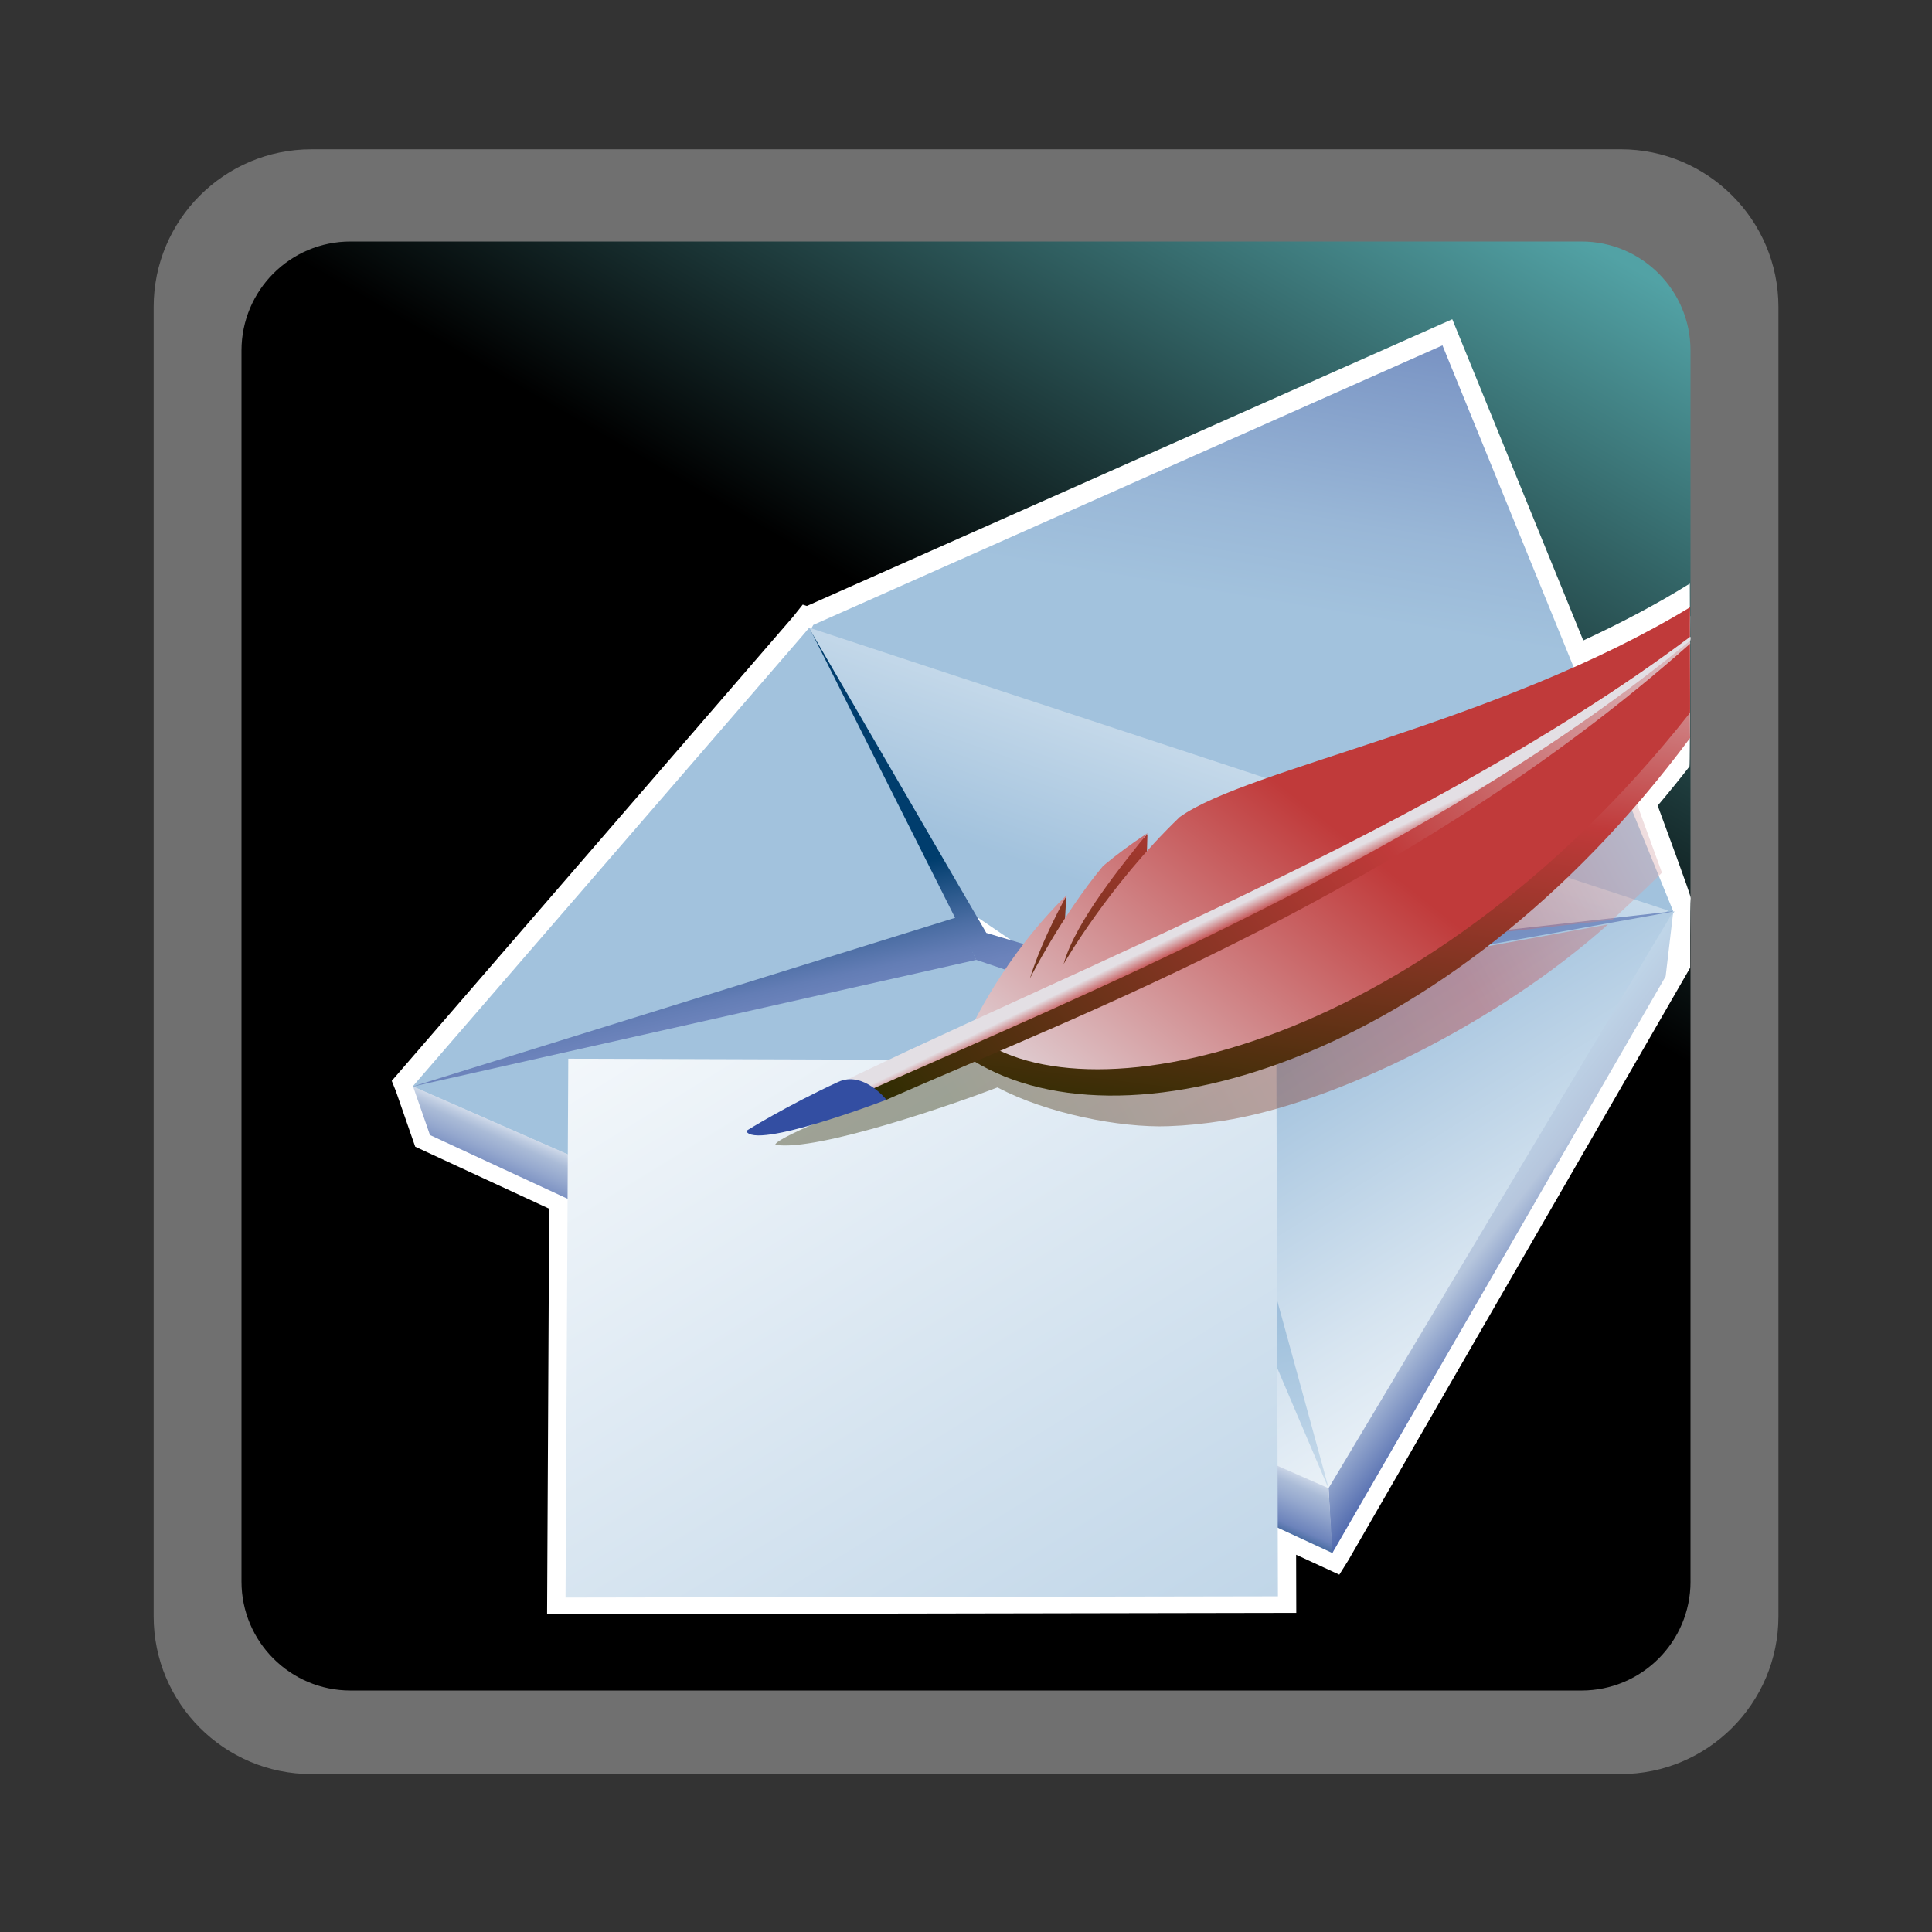 <?xml version="1.0" encoding="UTF-8"?>
<svg xmlns="http://www.w3.org/2000/svg" xmlns:xlink="http://www.w3.org/1999/xlink" contentScriptType="text/ecmascript" width="88" baseProfile="tiny" zoomAndPan="magnify" contentStyleType="text/css" viewBox="-20.063 -10.063 88 88" height="88" preserveAspectRatio="xMidYMid meet" version="1.1">
    <rect x="-20.063" y="-10.063" width="88" height="88" fill="#333333" stroke="none"/>
    <rect x="-20.063" width="88" fill="none" y="-10.063" height="88"/>
    <path fill="#ffffff" d="M -5.885 -3.262 C -9.844 -3.262 -13.064 -0.041 -13.064 3.918 L -13.064 63.56 C -13.064 67.517 -9.844 70.743 -5.885 70.743 L 53.761 70.743 C 57.718 70.743 60.942 67.517 60.942 63.56 L 60.942 3.917 C 60.942 -0.042 57.718 -3.263 53.761 -3.263 L -5.885 -3.263 L -5.885 -3.262 z " fill-opacity="0.3"/>
    <linearGradient x1="-2776.473" gradientTransform="matrix(1 0 0 1 2778.779 -2261.04)" y1="2332.441" x2="-2733.211" gradientUnits="userSpaceOnUse" y2="2257.508" xlink:type="simple" xlink:actuate="onLoad" id="XMLID_17_" xlink:show="other">
        <stop stop-color="#000000" offset="0"/>
        <stop stop-color="#000000" offset="0.646"/>
        <stop stop-color="#52a2a5" offset="0.994"/>
        <stop stop-color="#52a2a5" offset="1"/>
    </linearGradient>
    <path fill="url(#XMLID_17_)" d="M 56.938 61.975 C 56.938 64.715 54.715 66.938 51.975 66.938 L -4.098 66.938 C -6.838 66.938 -9.063 64.715 -9.063 61.975 L -9.063 5.903 C -9.063 3.16 -6.838 0.937 -4.098 0.937 L 51.974 0.937 C 54.715 0.937 56.937 3.16 56.937 5.903 L 56.937 61.975 z "/>
    <path fill="#ffffff" d="M 16.689 17.538 C 16.604 17.51 16.5 17.476 16.5 17.476 L 16.064 18.024 L -2.22 39.169 L -2.031 39.636 L -1.151 42.167 C -1.151 42.167 4.122 44.608 4.951 44.992 C 4.946 46.003 4.856 63.462 4.856 63.462 L 38.981 63.401 C 38.981 63.401 38.977 61.633 38.974 60.752 C 39.611 61.046 40.941 61.661 40.941 61.661 L 41.353 61.003 L 56.922 34.016 C 56.922 34.016 56.91 31.158 56.947 30.844 C 56.983 30.783 55.678 27.282 55.442 26.633 C 55.935 26.051 56.419 25.456 56.891 24.849 C 56.931 24.849 56.906 16.487 56.906 16.519 C 55.46 17.419 53.843 18.28 52.053 19.11 C 51.45 17.636 46.086 4.478 46.086 4.478 C 46.086 4.478 16.783 17.497 16.689 17.538 z "/>
    <linearGradient x1="-832.047" gradientTransform="matrix(2.279 0 0 -2.279 1936.172 2880.721)" y1="1263.313" x2="-833.202" gradientUnits="userSpaceOnUse" y2="1256.399" xlink:type="simple" xlink:actuate="onLoad" id="XMLID_18_" xlink:show="other">
        <stop stop-color="#6c83bb" offset="0"/>
        <stop stop-color="#7f9ac7" offset="0.29"/>
        <stop stop-color="#99b7d7" offset="0.74"/>
        <stop stop-color="#a2c2dd" offset="1"/>
    </linearGradient>
    <polygon fill="url(#XMLID_18_)" points="45.639,5.668 16.982,18.4 14.887,22.153 54.708,33.608 56.153,31.452 "/>
    <linearGradient x1="-832.171" gradientTransform="matrix(2.279 0 0 -2.279 1936.172 2880.721)" y1="1258.246" x2="-835.013" gradientUnits="userSpaceOnUse" y2="1250.168" xlink:type="simple" xlink:actuate="onLoad" id="XMLID_19_" xlink:show="other">
        <stop stop-color="#ffffff" offset="0"/>
        <stop stop-color="#a2c2dd" offset="1"/>
    </linearGradient>
    <polygon fill="url(#XMLID_19_)" points="16.793,18.527 55.914,31.411 40.525,42.64 12.742,23.755 "/>
    <linearGradient x1="-829.917" gradientTransform="matrix(2.279 0 0 -2.279 1936.172 2880.721)" y1="1235.753" x2="-833.459" gradientUnits="userSpaceOnUse" y2="1252.595" xlink:type="simple" xlink:actuate="onLoad" id="XMLID_20_" xlink:show="other">
        <stop stop-color="#ffffff" offset="0"/>
        <stop stop-color="#e4edf5" offset="0.1"/>
        <stop stop-color="#b4cee4" offset="0.28"/>
        <stop stop-color="#a2c2dd" offset="0.38"/>
        <stop stop-color="#8eabd1" offset="0.58"/>
        <stop stop-color="#6c83bb" offset="0.87"/>
        <stop stop-color="#637db5" offset="0.89"/>
        <stop stop-color="#4c6ea4" offset="0.92"/>
        <stop stop-color="#265689" offset="0.96"/>
        <stop stop-color="#003d6d" offset="1"/>
    </linearGradient>
    <polygon fill="url(#XMLID_20_)" points="16.818,18.595 24.863,32.431 31.003,34.257 56.132,31.448 22.024,44.185 "/>
    <linearGradient x1="-829.683" gradientTransform="matrix(2.279 0 0 -2.279 1936.172 2880.721)" y1="1236.043" x2="-835.574" gradientUnits="userSpaceOnUse" y2="1245.399" xlink:type="simple" xlink:actuate="onLoad" id="XMLID_21_" xlink:show="other">
        <stop stop-color="#ffffff" offset="0"/>
        <stop stop-color="#f4f8fb" offset="0.19"/>
        <stop stop-color="#d6e4f0" offset="0.52"/>
        <stop stop-color="#a7c5df" offset="0.96"/>
        <stop stop-color="#a2c2dd" offset="1"/>
    </linearGradient>
    <polygon fill="url(#XMLID_21_)" points="-1.272,39.429 16.8,18.529 24.403,33.659 31.171,35.939 56.208,31.448 40.487,57.755 "/>
    <linearGradient x1="-841.361" gradientTransform="matrix(2.279 0 0 -2.279 1936.172 2880.721)" y1="1233.34" x2="-844.905" gradientUnits="userSpaceOnUse" y2="1250.188" xlink:type="simple" xlink:actuate="onLoad" id="XMLID_22_" xlink:show="other">
        <stop stop-color="#ffffff" offset="0"/>
        <stop stop-color="#e4edf5" offset="0.1"/>
        <stop stop-color="#b4cee4" offset="0.28"/>
        <stop stop-color="#a2c2dd" offset="0.38"/>
        <stop stop-color="#8eabd1" offset="0.58"/>
        <stop stop-color="#6c83bb" offset="0.87"/>
        <stop stop-color="#637db5" offset="0.89"/>
        <stop stop-color="#4c6ea4" offset="0.92"/>
        <stop stop-color="#265689" offset="0.96"/>
        <stop stop-color="#003d6d" offset="1"/>
    </linearGradient>
    <polygon fill="url(#XMLID_22_)" points="-1.272,39.429 23.506,31.722 24.403,33.659 "/>
    <linearGradient x1="-832.083" gradientTransform="matrix(2.279 0 0 -2.279 1936.172 2880.721)" y1="1235.297" x2="-835.625" gradientUnits="userSpaceOnUse" y2="1252.138" xlink:type="simple" xlink:actuate="onLoad" id="XMLID_23_" xlink:show="other">
        <stop stop-color="#ffffff" offset="0"/>
        <stop stop-color="#e4edf5" offset="0.1"/>
        <stop stop-color="#b4cee4" offset="0.28"/>
        <stop stop-color="#a2c2dd" offset="0.38"/>
        <stop stop-color="#8eabd1" offset="0.58"/>
        <stop stop-color="#6c83bb" offset="0.87"/>
        <stop stop-color="#637db5" offset="0.89"/>
        <stop stop-color="#4c6ea4" offset="0.92"/>
        <stop stop-color="#265689" offset="0.96"/>
        <stop stop-color="#003d6d" offset="1"/>
    </linearGradient>
    <polygon fill="url(#XMLID_23_)" points="40.479,57.806 34.335,35.392 31.171,35.939 "/>
    <linearGradient x1="-829.287" gradientTransform="matrix(2.279 0 0 -2.279 1936.172 2880.721)" y1="1244.491" x2="-826.631" gradientUnits="userSpaceOnUse" y2="1242.42" xlink:type="simple" xlink:actuate="onLoad" id="XMLID_24_" xlink:show="other">
        <stop stop-color="#bfd5e8" offset="0"/>
        <stop stop-color="#b6c6dd" offset="0.3"/>
        <stop stop-color="#3f5aa6" offset="0.78"/>
        <stop stop-color="#003d6d" offset="1"/>
    </linearGradient>
    <polygon fill="url(#XMLID_24_)" points="56.153,31.452 40.451,57.722 40.603,60.712 55.805,34.409 "/>
    <linearGradient x1="-840.485" gradientTransform="matrix(2.279 0 0 -2.279 1936.172 2880.721)" y1="1242.808" x2="-841.255" gradientUnits="userSpaceOnUse" y2="1241.043" xlink:type="simple" xlink:actuate="onLoad" id="XMLID_25_" xlink:show="other">
        <stop stop-color="#ffffff" offset="0"/>
        <stop stop-color="#ecf0f6" offset="0.05"/>
        <stop stop-color="#bccae0" offset="0.2"/>
        <stop stop-color="#aabbd7" offset="0.27"/>
        <stop stop-color="#95a8ce" offset="0.42"/>
        <stop stop-color="#6c83bb" offset="0.67"/>
        <stop stop-color="#003d6d" offset="0.96"/>
        <stop stop-color="#003d6d" offset="1"/>
    </linearGradient>
    <polygon fill="url(#XMLID_25_)" points="40.451,57.722 -1.249,39.421 -0.478,41.636 40.631,60.677 "/>
    <linearGradient x1="-846.4" gradientTransform="matrix(2.279 0 0 -2.279 1936.172 2880.721)" y1="1252.323" x2="-830.359" gradientUnits="userSpaceOnUse" y2="1226.302" xlink:type="simple" xlink:actuate="onLoad" id="XMLID_26_" xlink:show="other">
        <stop stop-color="#ffffff" offset="0"/>
        <stop stop-color="#a2c2dd" offset="1"/>
    </linearGradient>
    <polygon fill="url(#XMLID_26_)" points="5.822,38.159 5.696,62.703 38.145,62.646 38.076,38.263 "/>
    <linearGradient x1="-823.105" gradientTransform="matrix(2.279 0 0 -2.279 1936.172 2880.721)" y1="1253.753" x2="-839.322" gradientUnits="userSpaceOnUse" y2="1244.836" xlink:type="simple" xlink:actuate="onLoad" id="XMLID_27_" xlink:show="other">
        <stop stop-color="#e6eef4" offset="0"/>
        <stop stop-color="#c03a3a" offset="0.44"/>
        <stop stop-color="#302d02" offset="0.94"/>
        <stop stop-color="#302d02" offset="1"/>
    </linearGradient>
    <path fill="url(#XMLID_27_)" d="M 30.785 34.36 L 53.37 31.839 C 53.37 31.839 54.888 30.444 55.636 29.687 L 54.13 25.543 L 56.052 21.865 L 30.785 34.36 z " fill-opacity="0.4"/>
    <linearGradient x1="-821.865" gradientTransform="matrix(2.279 0 0 -2.279 1936.172 2880.721)" y1="1254.377" x2="-839.723" gradientUnits="userSpaceOnUse" y2="1244.559" xlink:type="simple" xlink:actuate="onLoad" id="XMLID_28_" xlink:show="other">
        <stop stop-color="#e6eef4" offset="0"/>
        <stop stop-color="#c03a3a" offset="0.44"/>
        <stop stop-color="#302d02" offset="0.94"/>
        <stop stop-color="#302d02" offset="1"/>
    </linearGradient>
    <path fill="url(#XMLID_28_)" d="M 34.129 35.499 L 31.642 35.931 L 31.571 35.684 C 31.571 35.684 15.389 41.346 15.245 42.08 C 17.163 42.406 23.591 40.156 25.371 39.467 C 27.603 40.653 30.963 41.317 33.162 41.233 C 33.959 41.206 34.786 41.122 35.632 40.989 C 40.635 40.209 48.056 36.616 53.181 32.043 L 34.129 35.499 z " fill-opacity="0.4"/>
    <linearGradient x1="-830.748" gradientTransform="matrix(2.279 0 0 -2.279 1936.172 2880.721)" y1="1258.594" x2="-832.451" gradientUnits="userSpaceOnUse" y2="1244.748" xlink:type="simple" xlink:actuate="onLoad" id="XMLID_29_" xlink:show="other">
        <stop stop-color="#e6eef4" offset="0"/>
        <stop stop-color="#c03a3a" offset="0.44"/>
        <stop stop-color="#302d02" offset="0.94"/>
        <stop stop-color="#302d02" offset="1"/>
    </linearGradient>
    <path fill="url(#XMLID_29_)" d="M 56.928 17.999 C 47.546 23.769 32.17 29.048 32.17 29.048 L 32.202 27.929 L 28.444 31.825 L 28.508 30.742 L 23.945 38.044 C 30.813 42.686 45.812 38.491 56.922 23.547 C 56.889 23.546 56.928 17.927 56.928 17.999 z "/>
    <linearGradient x1="-836.741" gradientTransform="matrix(2.279 0 0 -2.279 1936.172 2880.721)" y1="1244.773" x2="-831.329" gradientUnits="userSpaceOnUse" y2="1251.596" xlink:type="simple" xlink:actuate="onLoad" id="XMLID_30_" xlink:show="other">
        <stop stop-color="#e3dfe4" offset="0"/>
        <stop stop-color="#c03a3a" offset="1"/>
    </linearGradient>
    <path fill="url(#XMLID_30_)" d="M 56.913 22.407 C 56.932 22.407 56.882 17.636 56.927 17.592 C 48.199 22.89 36.725 24.945 33.667 27.157 C 30.454 30.245 28.384 33.846 28.384 33.846 C 28.933 31.884 31.103 29.275 32.211 27.88 C 31.483 28.358 30.808 28.854 30.183 29.378 C 28.257 31.699 26.85 34.503 26.85 34.503 C 27.251 33.184 27.976 31.723 28.528 30.706 C 25.681 33.457 24.081 36.886 24.111 36.916 C 28.853 41.116 44.484 38.146 56.913 22.407 z "/>
    <linearGradient x1="-823.839" gradientTransform="matrix(2.279 0 0 -2.279 1936.172 2880.721)" y1="1258.463" x2="-841.09" gradientUnits="userSpaceOnUse" y2="1244.844" xlink:type="simple" xlink:actuate="onLoad" id="XMLID_31_" xlink:show="other">
        <stop stop-color="#e6eef4" offset="0"/>
        <stop stop-color="#c03a3a" offset="0.44"/>
        <stop stop-color="#302d02" offset="0.94"/>
        <stop stop-color="#302d02" offset="1"/>
    </linearGradient>
    <path fill="url(#XMLID_31_)" d="M 56.923 19.252 C 44.246 30.513 28.977 36.206 20.314 40.028 L 14.256 41.582 C 14.256 41.582 44.359 28.383 56.895 19.007 C 56.92 18.982 56.922 19.25 56.923 19.252 z "/>
    <linearGradient x1="-833.648" gradientTransform="matrix(2.279 0 0 -2.279 1936.172 2880.721)" y1="1250.338" x2="-833.491" gradientUnits="userSpaceOnUse" y2="1250.017" xlink:type="simple" xlink:actuate="onLoad" id="XMLID_32_" xlink:show="other">
        <stop stop-color="#e3dfe4" offset="0"/>
        <stop stop-color="#c03a3a" offset="1"/>
    </linearGradient>
    <path fill="url(#XMLID_32_)" d="M 56.909 19.128 C 45.271 28.737 28.956 35.39 19.248 39.723 C 17.584 40.348 15.955 40.883 14.434 41.171 C 25.489 35.304 44.177 28.514 56.924 18.94 C 56.953 18.941 56.953 19.128 56.909 19.128 z "/>
    <path fill="#334ea2" d="M 18.118 39.216 C 19.252 38.691 20.314 40.029 20.314 40.029 C 20.314 40.029 14.282 42.342 13.927 41.448 C 13.926 41.447 15.776 40.295 18.118 39.216 z "/>
</svg>
